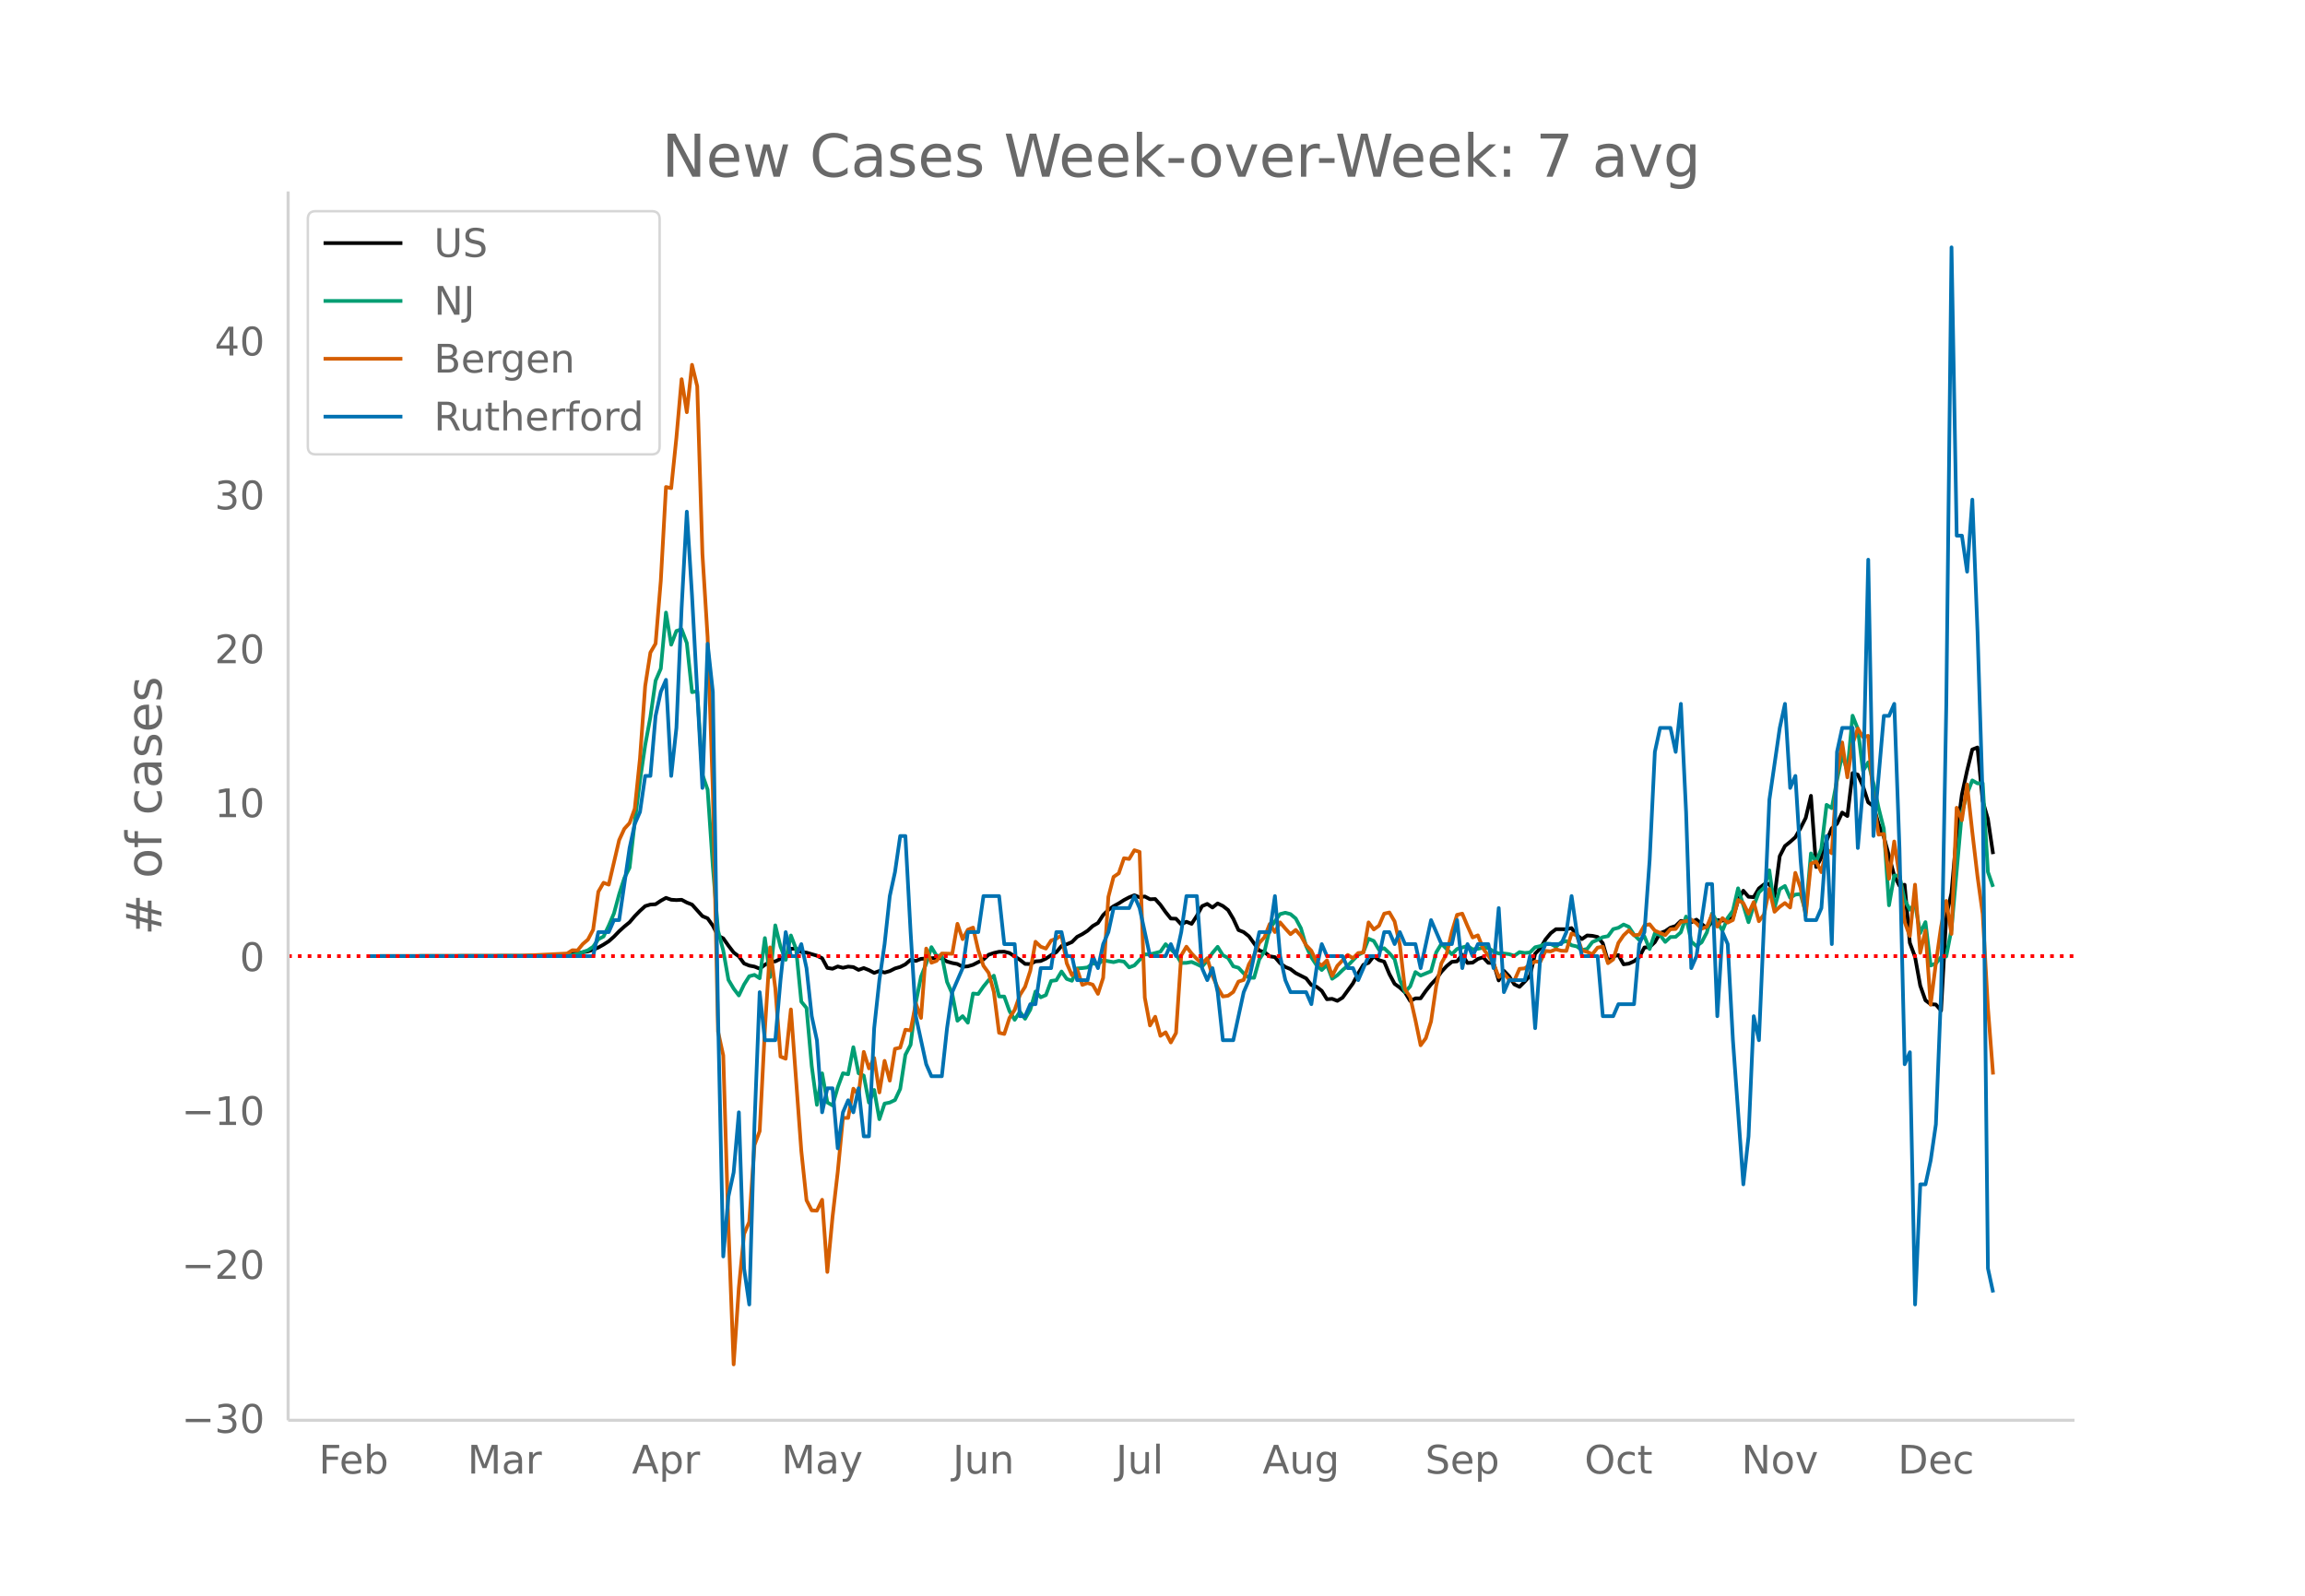 <svg height="864" viewBox="0 0 936 648" width="1248" xmlns="http://www.w3.org/2000/svg" xmlns:xlink="http://www.w3.org/1999/xlink"><defs><style>*{stroke-linecap:butt;stroke-linejoin:round}</style></defs><g id="figure_1"><path d="M0 648h936V0H0z" fill="#fff" id="patch_1"/><g id="axes_1"><path d="M117 576.72h725.4V77.76H117z" fill="none" id="patch_2"/><path clip-path="url(#pa0f45e7255)" d="M149.973 388.249l63.409-.1 12.682-.307 6.34-.534 2.114-.234 4.227-.746 2.114-.68 2.114-.888 2.113-1.195 2.114-1.349 2.114-1.88 2.113-2.182 2.114-1.92 2.114-1.73 2.113-2.488 2.114-2.155 2.113-1.915 2.114-.642 2.114-.12 2.113-1.416 2.114-1.17 2.114.75 2.113.143 2.114-.124 2.114 1.118 2.113.835 4.227 4.7 2.114.888 2.114 2.975 2.113 4.102 2.114 1.04 2.114 2.988 2.113 2.758 2.114 1.595 2.114 2.873 2.113.86 2.114.405 2.113.84 2.114-1.56 2.114-1.294 2.113-.092 4.228-2.096 2.113-3.02 2.114-.137 2.114 1.42 2.113.265 4.227 1.246 2.114 1.024 2.114 3.929 2.113.352 2.114-.929 2.114.55 2.113-.497 2.114.203 2.114 1.134 2.113-.751 2.114.852 2.113 1.117 2.114-.791 2.114.661 2.113-.606 2.114-1.063 2.114-.615 2.113-1.064 2.114-1.836 2.114.47 2.113-.857 6.341-.382 2.114.151 2.113 1.322 2.114.606 2.114.402 2.113 1.119 2.114-.18 2.114-.624 4.227-2.168 2.113-1.926 2.114-.706 2.114-.491 2.113-.017 2.114.53 4.227 2.74 2.114 1.681 2.114.047 2.113-1.078 2.114-.15 2.113-.97 2.114-1.385 2.114-1.24 2.113-2.48 2.114-.71 2.114-.906 2.113-2.13 2.114-1.094 2.114-1.36 2.113-1.932 2.114-1.224 2.113-3.244 2.114-2.06 2.114-1.512 2.113-1.151 2.114-1.352 2.114-1.106 2.113-.851 2.114.846 2.114-.336 2.113 1.119 2.114-.087 2.113 2.353 2.114 2.956 2.114 2.62 2.113.07 2.114 2.28 2.114-1.042 2.113.837 2.114-3.257 2.114-3.913 2.113-.924 2.114 1.461 2.113-1.643 2.114 1.018 2.114 1.655 2.113 3.553 2.114 4.564 2.114.853 2.113 1.664 4.228 5.842 2.113.583 2.114 1.723 2.113.342 2.114 2.452 2.114 1.537 2.113.87 2.114 1.621 4.227 2.144 2.114 2.711 2.114.688 2.113 1.652 2.114 3.423 2.113-.172 2.114.825 2.114-1.306 4.227-5.793 2.114-4.055 2.113-3.488 2.114-.803 2.114-2.69 2.113 1.574 2.114.657 2.113 5.046 2.114 3.929 2.114 1.555 2.113 1.946 2.114 3.487 2.114-1.065 2.113-.024 2.114-3.002 2.114-2.654 2.113-2.2 2.114-2.945 2.113-2.266 2.114-1.746 2.114-.197 2.113-2.648 2.114 3.306 2.114-.14 2.113-1.486 2.114-.692 2.114 2.265 2.113.041 2.114 7.105 2.113-3.908 2.114 2.182 2.114 3.324 2.113.995 2.114-2.11 2.114-2.33 2.113-9.003 2.114-2.171 2.114-3.62 2.113-2.555 2.114-1.61 4.227.021 2.114-.468 2.113 2.837 2.114 1.614 2.114-1.46 2.113.146 2.114.466 2.114 2.54 2.113 7.356 2.114-1.963 2.113-.6 2.114 3.773 2.114-.28 2.113-.958 2.114-1.678 2.114-3.935 2.113-.14 2.114-1.999 2.114-3.664 2.113-.805 2.114-1.438 2.113-.679 2.114-2.053 2.114.162 2.113.387 2.114-1.071 4.227 3.49 2.114-2.604 2.114-.722 2.113.247 2.114-.392 2.113-.708 2.114-7.082 2.114-3.973 2.113 2.458 2.114.17 2.114-3.556 2.113-1.66 2.114-.23 2.114 5.079 2.113-16.277 2.114-4.117 2.113-1.697 2.114-1.89 2.114-3.7 2.113-4.165 2.114-8.953 2.114 28.918 2.113-3.766 2.114-6.895 2.114-5.056 2.113-1.847 2.114-4.553 2.113 1.414 2.114-17.46 2.114.646 2.113 4.702 2.114 6.55 2.114 1.53 2.113 7.24 2.114 5.16 4.227 15.759 2.114 4.179 2.113-.41 2.114 23.595 2.114 5.69 2.113 11.693 2.114 5.95 2.114 1.574 2.113.139 2.114 2.46 2.114-38.4 2.113-9.33 2.114-23.783 2.113-16.142 2.114-9.729 2.114-8.628 2.113-.834 2.114 21.704 2.114 7.317 2.113 14.283h0" fill="none" stroke="#000" stroke-linecap="round" stroke-width="1.5" id="line2d_1"/><path clip-path="url(#pa0f45e7255)" d="M149.973 388.249l71.863-.11 6.341-.172 2.114-.2 2.114.06 2.113-.443 4.227-1.518 2.114-1.427 2.114-3.056 2.113-1.086 2.114-4.423 2.114-4.955 2.113-7.79 2.114-6.605 2.114-4.182 2.113-18.597 2.114-16.817 2.113-14.324 2.114-11.42 2.114-14.777 2.113-4.895 2.114-22.768 2.114 13.047 2.113-5.579 2.114-.683 2.114 5.589 2.113 19.954 2.114-.372 2.113 33.876 2.114 6.091 2.114 31.162 2.113 26.096 2.114 8.052 2.114 11.922 2.113 3.538 2.114 2.785 2.114-4.443 2.113-3.348 2.114-.563 2.113 1.368 2.114-16.305 2.114 15.812 2.113-20.98 2.114 8.646 2.114 5.348 2.113-9.892 2.114 5.509 2.114 21.371 2.113 2.553 2.114 23.543 2.113 15.812 2.114-12.807 2.114 11.802 2.113 1.226 2.114-7.338 2.114-5.72 2.113.412 2.114-10.987 2.114 10.555 2.113.965 2.114 10.977 2.113-5.157 2.114 11.882 2.114-6.343 2.113-.422 2.114-1.015 2.114-4.514 2.113-13.852 2.114-4.061 2.114-17.109 2.113-10.545 2.114-5.327 2.113-6.675 2.114 3.538 2.114-.07 2.113 10.645 2.114 4.805 2.114 10.967 2.113-1.86 2.114 2.654 2.114-11.841 2.113.18 2.114-3.035 2.113-2.583 2.114-1.82 2.114 8.434 2.113.05 2.114 5.89 2.114 3.55 2.113-3.268 2.114 2.845 2.114-3.7 2.113-7.368 2.114 2.363 2.113-.915 2.114-5.74 2.114-.291 2.113-3.539 2.114 3.016 2.114.744 2.113-5.016 2.114-.13 2.114-.272 2.113-1.629 2.114.282 2.113-1.548 4.228.764 2.113-.543 2.114.311 2.114 2.353 2.113-.805 4.228-4.483 2.113.01 4.227-1.106 2.114-3.035 4.227 4.09 2.114 3.53 2.114-.041 2.113-.382 2.114.905 2.114 1.045 2.113-2.553 2.114-3.036 2.113-2.503 2.114 3.418 2.114 1.086 2.113 3.417 2.114.593 2.114 2.272 2.113 1.77 2.114.03 2.114-7.5 2.113-3.196 2.114-9.107 2.113-3.147 2.114-2.915 2.114-.563 2.113.573 2.114 1.77 2.114 3.96 2.113 7.238 2.114 4.563 2.114 3.187 2.113 1.97 2.114-2.09 2.113 5.649 2.114-1.438 2.114-2.08 2.113-1.8 4.228-4.373 2.113-1.126 2.114-5.428 2.114.895 2.113 3.558 2.114-.603 2.113 2.02 2.114 2.413 2.114 8.424 2.113 4.926 2.114-2.322 2.114-5.79 2.113 1.417 4.228-1.75 2.113-7.67 2.114-3.497 4.227 4.252 2.114-2.121 4.227-1.217 2.114 1.368 2.113-.232 2.114-.462 2.114.13 2.113 1.418 2.114.814 2.113.02 2.114.252 2.114.663 2.113-1.488 2.114.342 2.114-.19 2.113-2.132 2.114-.472 2.114-.996 2.113.121 2.114 1.126 2.113-1.709 2.114-.563 2.114 1.699 2.113.452 2.114 1.508 2.114-.482 2.113-2.785 2.114-.895 2.114-1.095 2.113-.402 2.114-2.855 2.113-.553 2.114-1.317 2.114.925 2.113 3.186 2.114 2.162 2.114-1.438 2.113 5.107 2.114-6.373 2.114.673 2.113 2.815 2.114-1.98 2.113-.06 2.114-1.87 2.114-6.374 2.113 10.163 2.114 1.81 2.114-1.538 2.113-4.011 2.114-7.69 4.227 7.006 2.114-5.207 2.113-2.915 2.114-9.097 4.227 13.761 2.114-6.624 2.114-5.469 2.113-1.98 2.114-6.996 2.114 15.29 2.113-7.64 2.114-1.287 2.113 4.805 2.114-1.307 2.114-.241 2.113 7.499 2.114-23.975 2.114 3.458 2.113-5.408 2.114-17.773 2.114 1.337 2.113-11.228 2.114-10.565 2.113 6.916 2.114-22.668 2.114 5.318 2.113 17.089 2.114-3.468 2.114 8.423 2.113 10.123 2.114 8.394 2.114 31.111 2.113-12.072h2.114l2.113 9.84 2.114 4.022 2.114-2.413 2.113 11.892 2.114-4.433 2.114 17.622 2.113-.825 2.114-2.563 2.114-.291 2.113-11.048 4.227-47.336 2.114-7.68 2.114-5.418 2.113 1.196 2.114-.07 2.114 35.997 2.113 6.092h0" fill="none" stroke="#009e73" stroke-linecap="round" stroke-width="1.5" id="line2d_2"/><path clip-path="url(#pa0f45e7255)" d="M149.973 388.249l61.295-.096 19.023-.958 2.114-1.34 2.113.095 2.114-2.586 2.113-1.82 2.114-4.022 2.114-15.42 2.113-3.64 2.114.766 4.227-18.102 2.114-4.597 2.114-2.299 2.113-5.842 2.114-20.4 2.113-29.405 2.114-13.6 2.114-3.64 2.113-25.476 2.114-38.12 2.114.479 2.113-20.497 2.114-23.752 2.114 13.408 2.113-19.25 2.114 8.715 2.113 68.098 2.114 33.905 2.114 62.256 2.113 97.789 2.114 9.673 2.114 69.822 2.113 55.647 2.114-31.128 2.114-21.837 2.113-4.885 2.114-31.223 2.113-5.651 2.114-41.28 2.114-33.33 2.113 16.569 2.114 27.775 2.114.862 2.113-20.017 4.228 57.466 2.113 20.018 2.114 4.118 2.113.096 2.114-4.406 2.114 29.308 2.113-22.316 2.114-18.294 2.114-21.933h2.113l2.114-11.876 2.114 2.49 2.113-17.431 2.114 6.704 2.113-4.214 2.114 13.983 2.114-12.834 2.113 8.045 2.114-12.93 2.114-.478 2.113-7.28 2.114.288 2.114-11.015 2.113 5.939 2.114-28.16 2.113 5.748 2.114-.767 2.114-2.969 4.227.096 2.114-12.164 2.113 6.226 2.114-3.831 2.114-.862 2.113 9.194 2.114 6.322 2.113 2.873 2.114 7.758 2.114 16.57 2.113.478 2.114-6.512 2.114-3.257 2.113-6.034 2.114-3.352 2.114-6.513 2.113-11.78 2.114 2.01 2.113.767 2.114-3.257 2.114-.766 2.113-1.34 2.114 11.301 2.114 4.885 2.113-2.395 2.114 6.322 2.114-.767 2.113.67 2.114 3.736 2.113-6.513 2.114-32.851 2.114-8.141 2.113-1.437 2.114-6.13 2.114.287 2.113-3.543 2.114.67 2.114 59.19 2.113 11.302 2.114-3.543 2.113 7.758 2.114-1.437 2.114 4.118 2.113-3.83 2.114-31.512 2.114-3.543 2.113 2.777 2.114 2.203 2.114 1.82 2.113-2.107 2.114 7.087 2.113 4.79 2.114 3.639 2.114-.288 2.113-1.532 2.114-4.214 2.114-.67 2.113-6.322 2.114-3.64 2.114-5.076 2.113-2.298 2.114-5.364 2.113 3.256 2.114-3.926 2.114 2.49 2.113 2.298 2.114-1.723 2.114 2.394 2.113 3.831 2.114 2.203 2.114 4.501 2.113 1.533 2.114-2.107 2.113 6.321 2.114-4.118 4.227-4.406 2.114 1.34 2.114-2.106 2.113-.192 2.114-12.26 2.114 2.874 2.113-1.532 2.114-4.885 2.113-.479 2.114 3.64 2.114 9.386 2.113 18.197 2.114 3.161 2.114 9.29 2.113 10.249 2.114-2.874 2.114-6.8 2.113-14.462 2.114-9.195 2.113-3.831 2.114-8.812 2.114-6.991 2.113-.48 2.114 4.981 2.114 4.693 2.113-.862 2.114 5.268 4.227 6.034 2.114 5.651 2.113-1.532 2.114 2.49 2.114.479 2.113-4.79 2.114-.19 2.114-1.533 2.113-1.245 2.114.095 2.114-4.405 2.113.191 2.114-.862 2.113.575 2.114.096 2.114-7.088 2.113.766 2.114 6.13 2.114.575 2.113.958 2.114-2.682 2.114-.383 2.113 6.704 2.114-1.532 2.113-6.705 2.114-3.065 2.114-2.01 2.113 2.01 2.114-.287 2.114-3.735 2.113-.48 2.114 2.587 4.227 1.82 2.114-2.395 2.113-.096 2.114-2.873 2.114-.287 2.113-.67 2.114 1.532 2.114 2.203 2.113-.862 2.114-4.885 2.114 4.885 2.113-3.448 2.114 1.82 2.113-1.054 2.114-8.141 2.114 1.245 2.113 4.31 2.114-4.693 2.114 7.758 2.113-2.778 2.114-10.344 2.114 9.29 2.113-2.01 2.114-1.533 2.113 1.82 2.114-14.08 2.114 6.034 2.113 11.206 2.114-20.975 2.114-.862 2.113 4.31 2.114-9.386 2.114 1.724 2.113-32.086 2.114-12.93 2.113 14.175 2.114-13.6 2.114-6.226 2.113 3.448 2.114-.479 2.114 25.765 2.113 14.366 2.114-.287 2.114 18.198 2.113-15.133 2.114 13.888 2.113 18.772 2.114 5.747 2.114-20.88 2.113 27.68 2.114-9.003 2.114 30.074 2.113-16.761 2.114-14.846 2.114-10.535 2.113 13.409 2.114-51.241 2.113 5.076 2.114-14.558 2.114 19.251 2.113 18.006 2.114 15.325 2.114 37.928 2.113 27.296h0" fill="none" stroke="#d55e00" stroke-linecap="round" stroke-width="1.5" id="line2d_3"/><path clip-path="url(#pa0f45e7255)" d="M149.973 388.249h90.886l2.114-9.756h4.227l2.114-4.879h2.113l4.228-29.268 2.113-9.756 2.114-4.879 2.113-14.634h2.114l2.114-24.39 2.113-9.757 2.114-4.878 2.114 39.025 2.113-19.512 2.114-48.782 2.114-39.024 2.113 34.146 4.227 78.05 2.114-58.537 2.114 19.512 2.113 131.71 2.114 97.562 2.114-24.39 2.113-9.757 2.114-24.39 2.114 63.415 2.113 14.634 2.114-73.172 2.113-53.659 2.114 19.513h4.227l2.114-24.39 2.114-19.513 2.113 9.756h2.114l2.114-4.878 2.113 9.756 2.114 19.512 2.113 9.757 2.114 29.268 2.114-9.756h2.113l2.114 24.39 2.114-14.634 2.113-4.878 2.114 4.878 2.114-9.756 2.113 19.513h2.114l2.113-43.903 2.114-19.513 2.114-14.634 2.113-19.513 2.114-9.756 2.114-14.634h2.113l2.114 39.025 2.114 34.146 4.227 19.513 2.113 4.878h4.228l2.113-19.512 2.114-14.635 4.227-9.756 2.114-14.634h4.227l2.114-14.635h6.34l2.114 19.513h4.228l2.113 29.268h2.114l2.114-4.878h2.113l2.114-14.634h4.227l2.114-14.634h2.113l2.114 9.756h2.114l2.113 9.756h4.228l2.113-9.756 2.114 4.878 2.113-9.756 2.114-4.878 2.114-9.757h6.34l2.114-4.878 2.114 4.878 4.227 19.513h6.341l2.114-4.878 2.113 4.878 2.114-9.756 2.114-14.635h4.227l2.114 29.269 2.113 4.878 2.114-4.878 2.113 9.756 2.114 19.513h4.227l4.228-19.513 2.113-4.878 4.228-19.512h4.227l2.113-14.635 2.114 24.39 2.114 9.757 2.113 4.878h6.341l2.114 4.878 2.114-14.634 2.113-9.756 2.114 4.878h6.34l2.114 4.878h2.114l2.114 4.878 4.227-9.756h4.227l2.114-9.756h2.113l2.114 4.878 2.114-4.878 2.113 4.878h4.228l2.113 9.756 4.228-19.513 4.227 9.757h4.227l2.114-9.757 2.113 19.513 2.114-9.756 2.114 4.878 2.113-4.878h4.228l2.113 9.756 2.114-24.39 2.113 34.146 2.114-4.878h6.341l2.114-9.756 2.113 29.269 2.114-29.27 2.114-4.877h6.34l2.114-4.878 2.114-14.635 2.113 14.635 2.114 9.756h6.34l2.115 24.39h4.227l2.113-4.878h6.341l2.114-24.39 2.114-4.878 2.113-29.27 2.114-43.902 2.114-9.756h4.227l2.113 9.756 2.114-19.513 2.114 43.903 2.113 63.416 2.114-4.878 4.227-29.269h2.114l2.114 53.66 2.113-34.147 2.114 4.878 2.113 39.025 4.228 58.537 2.113-19.512 2.114-48.782 2.114 9.757 4.227-97.563 4.227-29.268 2.114-9.757 2.113 34.147 2.114-4.878 2.114 34.147 2.113 24.39h4.228l2.113-4.878 2.114-29.268 2.114 43.903 2.113-78.05 2.114-9.756h4.227l2.114 48.78 2.113-24.39 2.114-92.684 2.114 112.197 4.227-48.781h2.114l2.113-4.879 2.114 58.538 2.113 87.806 2.114-4.878 2.114 102.44 2.113-48.781h2.114l2.114-9.756 2.113-14.635 2.114-53.659 2.114-117.075 2.113-185.368 2.114 117.075h2.113l2.114 14.634 2.114-29.269 2.113 53.66 2.114 68.293 2.114 190.247 2.113 9.756h0" fill="none" stroke="#0072b2" stroke-linecap="round" stroke-width="1.5" id="line2d_4"/><path clip-path="url(#pa0f45e7255)" d="M117 388.249h725.4" fill="none" stroke="red" stroke-dasharray="1.5,2.475" stroke-width="1.5" id="line2d_5"/><path d="M117 576.72V77.76" fill="none" stroke="#d3d3d3" stroke-linecap="square" stroke-width="1.25" id="patch_3"/><path d="M117 576.72h725.4" fill="none" stroke="#d3d3d3" stroke-linecap="square" stroke-width="1.25" id="patch_4"/><g id="matplotlib.axis_1"><g id="xtick_1"><g transform="matrix(.16 0 0 -.16 129.47 598.378)" fill="#696969" id="text_1"><defs><path d="M9.813 72.906h41.89v-8.312H19.672V43.109h28.906v-8.297H19.672V0h-9.86z" id="DejaVuSans-70"/><path d="M56.203 29.594v-4.39H14.891q.593-9.282 5.593-14.142 5-4.859 13.938-4.859 5.172 0 10.031 1.266 4.86 1.265 9.656 3.812v-8.5Q49.266.734 44.187-.344 39.11-1.422 33.892-1.422q-13.094 0-20.735 7.61-7.64 7.625-7.64 20.625 0 13.421 7.25 21.296Q20.016 56 32.328 56q11.031 0 17.453-7.11 6.422-7.093 6.422-19.296zm-8.984 2.64q-.094 7.36-4.125 11.75-4.032 4.407-10.672 4.407-7.516 0-12.031-4.25-4.516-4.25-5.203-11.97z" id="DejaVuSans-101"/><path d="M48.688 27.297q0 9.906-4.079 15.547-4.078 5.64-11.203 5.64-7.14 0-11.218-5.64-4.079-5.64-4.079-15.547 0-9.906 4.078-15.547 4.079-5.64 11.22-5.64 7.124 0 11.202 5.64t4.078 15.547zM18.108 46.39q2.844 4.875 7.157 7.234Q29.594 56 35.594 56q9.968 0 16.187-7.906 6.235-7.907 6.235-20.797T51.78 6.484q-6.218-7.906-16.187-7.906-6 0-10.328 2.375-4.313 2.375-7.157 7.25V0H9.08v75.984h9.03z" id="DejaVuSans-98"/></defs><use xlink:href="#DejaVuSans-70"/><use x="52.02" xlink:href="#DejaVuSans-101"/><use x="113.543" xlink:href="#DejaVuSans-98"/></g></g><g id="xtick_2"><g transform="matrix(.16 0 0 -.16 189.834 598.378)" fill="#696969" id="text_2"><defs><path d="M9.813 72.906h14.703l18.593-49.61 18.703 49.61h14.704V0H66.89v64.016l-18.797-50h-9.907l-18.796 50V0H9.813z" id="DejaVuSans-77"/><path d="M34.281 27.484q-10.89 0-15.093-2.484-4.204-2.484-4.204-8.5 0-4.781 3.157-7.594 3.156-2.797 8.562-2.797 7.485 0 12 5.297 4.516 5.297 4.516 14.078v2zm17.922 3.72V0H43.22v8.297Q40.14 3.328 35.547.953q-4.594-2.375-11.234-2.375-8.391 0-13.36 4.719Q6 8.016 6 15.922q0 9.219 6.172 13.906 6.187 4.688 18.437 4.688h12.61v.89q0 6.203-4.078 9.594-4.078 3.39-11.453 3.39-4.688 0-9.141-1.124-4.438-1.125-8.531-3.375v8.312q4.921 1.906 9.562 2.844 4.64.953 9.031.953 11.875 0 17.735-6.156 5.86-6.14 5.86-18.64z" id="DejaVuSans-97"/><path d="M41.11 46.297q-1.516.875-3.297 1.281Q36.03 48 33.89 48q-7.625 0-11.703-4.953-4.079-4.953-4.079-14.234V0H9.08v54.688h9.03v-8.5q2.844 4.984 7.375 7.39Q30.031 56 36.531 56q.922 0 2.047-.125 1.125-.11 2.484-.36z" id="DejaVuSans-114"/></defs><use xlink:href="#DejaVuSans-77"/><use x="86.279" xlink:href="#DejaVuSans-97"/><use x="147.559" xlink:href="#DejaVuSans-114"/></g></g><g id="xtick_3"><g transform="matrix(.16 0 0 -.16 256.61 598.378)" fill="#696969" id="text_3"><defs><path d="M34.188 63.188L20.797 26.906h26.812zm-5.579 9.718h11.188L67.578 0h-10.25l-6.64 18.703h-32.86L11.188 0H.78z" id="DejaVuSans-65"/><path d="M18.11 8.203v-29H9.077v75.484h9.031v-8.296q2.844 4.875 7.157 7.234Q29.594 56 35.594 56q9.968 0 16.187-7.906 6.235-7.907 6.235-20.797T51.78 6.484q-6.218-7.906-16.187-7.906-6 0-10.328 2.375-4.313 2.375-7.157 7.25zm30.578 19.094q0 9.906-4.079 15.547-4.078 5.64-11.203 5.64-7.14 0-11.218-5.64-4.079-5.64-4.079-15.547 0-9.906 4.078-15.547 4.079-5.64 11.22-5.64 7.124 0 11.202 5.64t4.078 15.547z" id="DejaVuSans-112"/></defs><use xlink:href="#DejaVuSans-65"/><use x="68.408" xlink:href="#DejaVuSans-112"/><use x="131.885" xlink:href="#DejaVuSans-114"/></g></g><g id="xtick_4"><g transform="matrix(.16 0 0 -.16 317.32 598.378)" fill="#696969" id="text_4"><defs><path d="M32.172-5.078q-3.797-9.766-7.422-12.735-3.61-2.984-9.656-2.984H7.906v7.516h5.282q3.703 0 5.75 1.765Q21-9.766 23.483-3.219l1.61 4.094-22.11 53.813H12.5l17.094-42.766 17.093 42.766h9.516z" id="DejaVuSans-121"/></defs><use xlink:href="#DejaVuSans-77"/><use x="86.279" xlink:href="#DejaVuSans-97"/><use x="147.559" xlink:href="#DejaVuSans-121"/></g></g><g id="xtick_5"><g transform="matrix(.16 0 0 -.16 386.882 598.378)" fill="#696969" id="text_5"><defs><path d="M9.813 72.906h9.859V5.078q0-13.187-5-19.14-5-5.954-16.094-5.954h-3.75v8.297h3.078q6.531 0 9.219 3.672Q9.813-4.39 9.813 5.078z" id="DejaVuSans-74"/><path d="M8.5 21.578v33.11h8.984V21.922q0-7.766 3.016-11.656 3.031-3.875 9.094-3.875 7.265 0 11.484 4.64 4.234 4.64 4.234 12.656v31h8.985V0h-8.984v8.406Q42.047 3.422 37.718 1q-4.313-2.422-10.032-2.422-9.421 0-14.312 5.86Q8.5 10.296 8.5 21.578zM31.11 56z" id="DejaVuSans-117"/><path d="M54.89 33.016V0h-8.984v32.719q0 7.765-3.031 11.61-3.031 3.858-9.078 3.858-7.281 0-11.484-4.64-4.204-4.625-4.204-12.64V0H9.08v54.688h9.03v-8.5q3.235 4.937 7.594 7.374Q30.078 56 35.797 56q9.422 0 14.25-5.828 4.844-5.828 4.844-17.156z" id="DejaVuSans-110"/></defs><use xlink:href="#DejaVuSans-74"/><use x="29.492" xlink:href="#DejaVuSans-117"/><use x="92.871" xlink:href="#DejaVuSans-110"/></g></g><g id="xtick_6"><g transform="matrix(.16 0 0 -.16 453.138 598.378)" fill="#696969" id="text_6"><defs><path d="M9.422 75.984h8.984V0H9.422z" id="DejaVuSans-108"/></defs><use xlink:href="#DejaVuSans-74"/><use x="29.492" xlink:href="#DejaVuSans-117"/><use x="92.871" xlink:href="#DejaVuSans-108"/></g></g><g id="xtick_7"><g transform="matrix(.16 0 0 -.16 512.692 598.378)" fill="#696969" id="text_7"><defs><path d="M45.406 27.984q0 9.766-4.031 15.125-4.016 5.375-11.297 5.375-7.219 0-11.25-5.375-4.031-5.359-4.031-15.125 0-9.718 4.031-15.093t11.25-5.375q7.281 0 11.297 5.375 4.031 5.375 4.031 15.093zm8.985-21.203q0-13.953-6.203-20.765Q42-20.797 29.203-20.797q-4.734 0-8.937.703-4.203.703-8.157 2.172v8.735q3.954-2.141 7.813-3.157 3.86-1.031 7.86-1.031 8.843 0 13.234 4.61 4.39 4.609 4.39 13.937v4.453q-2.781-4.844-7.125-7.234Q33.938 0 27.875 0 17.828 0 11.672 7.656q-6.156 7.672-6.156 20.328 0 12.688 6.156 20.344Q17.828 56 27.875 56q6.063 0 10.406-2.39 4.344-2.391 7.125-7.22v8.297h8.985z" id="DejaVuSans-103"/></defs><use xlink:href="#DejaVuSans-65"/><use x="68.408" xlink:href="#DejaVuSans-117"/><use x="131.787" xlink:href="#DejaVuSans-103"/></g></g><g id="xtick_8"><g transform="matrix(.16 0 0 -.16 578.756 598.378)" fill="#696969" id="text_8"><defs><path d="M53.516 70.516V60.89q-5.61 2.687-10.594 4-4.984 1.328-9.625 1.328-8.047 0-12.422-3.125t-4.375-8.89q0-4.845 2.906-7.313 2.907-2.453 11.016-3.97l5.953-1.218q11.031-2.11 16.281-7.406 5.25-5.297 5.25-14.172 0-10.61-7.11-16.078-7.093-5.469-20.812-5.469-5.172 0-11.015 1.172Q13.14.922 6.89 3.219v10.156q6-3.36 11.765-5.078 5.766-1.703 11.328-1.703 8.438 0 13.032 3.312 4.593 3.328 4.593 9.485 0 5.359-3.297 8.39-3.296 3.032-10.812 4.547L27.484 33.5q-11.03 2.188-15.968 6.875-4.922 4.688-4.922 13.047 0 9.672 6.812 15.234 6.813 5.563 18.766 5.563 5.14 0 10.453-.938 5.328-.922 10.89-2.765z" id="DejaVuSans-83"/></defs><use xlink:href="#DejaVuSans-83"/><use x="63.477" xlink:href="#DejaVuSans-101"/><use x="125" xlink:href="#DejaVuSans-112"/></g></g><g id="xtick_9"><g transform="matrix(.16 0 0 -.16 643.413 598.378)" fill="#696969" id="text_9"><defs><path d="M39.406 66.219q-10.75 0-17.078-8.016-6.312-8-6.312-21.828 0-13.766 6.312-21.781 6.328-8 17.078-8 10.735 0 17.016 8 6.281 8.015 6.281 21.781 0 13.828-6.281 21.828-6.281 8.016-17.016 8.016zm0 8q15.328 0 24.5-10.281 9.188-10.282 9.188-27.563 0-17.234-9.188-27.516-9.172-10.28-24.5-10.28-15.375 0-24.593 10.25-9.204 10.265-9.204 27.546t9.204 27.563q9.218 10.28 24.593 10.28z" id="DejaVuSans-79"/><path d="M48.781 52.594v-8.407q-3.812 2.11-7.64 3.157-3.828 1.047-7.735 1.047-8.75 0-13.593-5.547-4.829-5.532-4.829-15.547 0-10.016 4.829-15.563 4.843-5.53 13.593-5.53 3.907 0 7.735 1.046 3.828 1.047 7.64 3.156V2.094Q45.016.344 40.984-.531q-4.015-.89-8.562-.89-12.36 0-19.64 7.765-7.266 7.765-7.266 20.953 0 13.375 7.343 21.031Q20.22 56 33.016 56q4.14 0 8.093-.86 3.953-.843 7.672-2.546z" id="DejaVuSans-99"/><path d="M18.313 70.219V54.688h18.5v-6.985h-18.5V18.016q0-6.688 1.828-8.594 1.828-1.906 7.453-1.906h9.218V0h-9.218q-10.407 0-14.36 3.875-3.953 3.89-3.953 14.14v29.688H2.687v6.984h6.594V70.22z" id="DejaVuSans-116"/></defs><use xlink:href="#DejaVuSans-79"/><use x="78.711" xlink:href="#DejaVuSans-99"/><use x="133.691" xlink:href="#DejaVuSans-116"/></g></g><g id="xtick_10"><g transform="matrix(.16 0 0 -.16 707.153 598.378)" fill="#696969" id="text_10"><defs><path d="M9.813 72.906h13.28l32.329-60.984v60.984h9.562V0h-13.28L19.39 60.984V0H9.813z" id="DejaVuSans-78"/><path d="M30.61 48.39q-7.22 0-11.422-5.64-4.204-5.64-4.204-15.453 0-9.813 4.172-15.453 4.188-5.64 11.453-5.64 7.188 0 11.375 5.655 4.203 5.672 4.203 15.438 0 9.719-4.203 15.406-4.187 5.688-11.375 5.688zm0 7.61q11.718 0 18.406-7.625 6.703-7.61 6.703-21.078 0-13.422-6.703-21.078-6.688-7.64-18.407-7.64-11.765 0-18.437 7.64-6.656 7.656-6.656 21.078 0 13.469 6.656 21.078Q18.844 56 30.609 56z" id="DejaVuSans-111"/><path d="M2.984 54.688H12.5L29.594 8.797l17.093 45.89h9.516L35.687 0H23.485z" id="DejaVuSans-118"/></defs><use xlink:href="#DejaVuSans-78"/><use x="74.805" xlink:href="#DejaVuSans-111"/><use x="135.986" xlink:href="#DejaVuSans-118"/></g></g><g id="xtick_11"><g transform="matrix(.16 0 0 -.16 770.696 598.378)" fill="#696969" id="text_11"><defs><path d="M19.672 64.797V8.109h11.922q15.093 0 22.093 6.829 7 6.843 7 21.593 0 14.64-7 21.453-7 6.813-22.093 6.813zm-9.86 8.11h20.266q21.188 0 31.094-8.813 9.922-8.813 9.922-27.563 0-18.86-9.969-27.703Q51.172 0 30.078 0H9.813z" id="DejaVuSans-68"/></defs><use xlink:href="#DejaVuSans-68"/><use x="77.002" xlink:href="#DejaVuSans-101"/><use x="138.525" xlink:href="#DejaVuSans-99"/></g></g></g><g id="matplotlib.axis_2"><g id="ytick_1"><g transform="matrix(.16 0 0 -.16 73.733 581.824)" fill="#696969" id="text_12"><defs><path d="M10.594 35.5h62.593v-8.297H10.594z" id="DejaVuSans-8722"/><path d="M40.578 39.313Q47.656 37.797 51.625 33q3.984-4.781 3.984-11.813 0-10.78-7.422-16.703-7.421-5.906-21.093-5.906-4.578 0-9.438.906-4.86.907-10.031 2.72v9.515q4.094-2.39 8.969-3.61 4.89-1.218 10.218-1.218 9.266 0 14.125 3.656 4.86 3.656 4.86 10.64 0 6.454-4.516 10.079-4.515 3.64-12.562 3.64h-8.5v8.11h8.89q7.266 0 11.125 2.906 3.86 2.906 3.86 8.375 0 5.61-3.985 8.61-3.968 3.015-11.39 3.015-4.063 0-8.703-.89-4.641-.876-10.203-2.72v8.782q5.624 1.562 10.53 2.344 4.907.78 9.25.78 11.235 0 17.766-5.109 6.547-5.093 6.547-13.78 0-6.063-3.468-10.235-3.47-4.172-9.86-5.782z" id="DejaVuSans-51"/><path d="M31.781 66.406q-7.61 0-11.453-7.5Q16.5 51.422 16.5 36.375q0-14.984 3.828-22.484 3.844-7.5 11.453-7.5 7.672 0 11.5 7.5 3.844 7.5 3.844 22.484 0 15.047-3.844 22.531-3.828 7.5-11.5 7.5zm0 7.813q12.266 0 18.735-9.703 6.468-9.688 6.468-28.141 0-18.406-6.468-28.11-6.47-9.687-18.735-9.687-12.25 0-18.718 9.688-6.47 9.703-6.47 28.109 0 18.453 6.47 28.14Q19.53 74.22 31.78 74.22z" id="DejaVuSans-48"/></defs><use xlink:href="#DejaVuSans-8722"/><use x="83.789" xlink:href="#DejaVuSans-51"/><use x="147.412" xlink:href="#DejaVuSans-48"/></g></g><g id="ytick_2"><g transform="matrix(.16 0 0 -.16 73.733 519.325)" fill="#696969" id="text_13"><defs><path d="M19.188 8.297h34.421V0H7.33v8.297q5.609 5.812 15.296 15.594 9.703 9.797 12.188 12.64 4.734 5.313 6.609 9 1.89 3.688 1.89 7.25 0 5.813-4.078 9.469-4.078 3.672-10.625 3.672-4.64 0-9.797-1.61-5.14-1.609-11-4.89v9.969Q13.767 71.78 18.938 73q5.188 1.219 9.485 1.219 11.328 0 18.062-5.672 6.735-5.656 6.735-15.125 0-4.5-1.688-8.531-1.672-4.016-6.125-9.485-1.218-1.422-7.765-8.187-6.532-6.766-18.453-18.922z" id="DejaVuSans-50"/></defs><use xlink:href="#DejaVuSans-8722"/><use x="83.789" xlink:href="#DejaVuSans-50"/><use x="147.412" xlink:href="#DejaVuSans-48"/></g></g><g id="ytick_3"><g transform="matrix(.16 0 0 -.16 73.733 456.826)" fill="#696969" id="text_14"><defs><path d="M12.406 8.297h16.11v55.625l-17.532-3.516v8.985l17.438 3.515h9.86V8.296H54.39V0H12.406z" id="DejaVuSans-49"/></defs><use xlink:href="#DejaVuSans-8722"/><use x="83.789" xlink:href="#DejaVuSans-49"/><use x="147.412" xlink:href="#DejaVuSans-48"/></g></g><g id="ytick_4"><use xlink:href="#DejaVuSans-48" transform="matrix(.16 0 0 -.16 97.32 394.328)" fill="#696969" id="text_15"/></g><g id="ytick_5"><g transform="matrix(.16 0 0 -.16 87.14 331.829)" fill="#696969" id="text_16"><use xlink:href="#DejaVuSans-49"/><use x="63.623" xlink:href="#DejaVuSans-48"/></g></g><g id="ytick_6"><g transform="matrix(.16 0 0 -.16 87.14 269.33)" fill="#696969" id="text_17"><use xlink:href="#DejaVuSans-50"/><use x="63.623" xlink:href="#DejaVuSans-48"/></g></g><g id="ytick_7"><g transform="matrix(.16 0 0 -.16 87.14 206.83)" fill="#696969" id="text_18"><use xlink:href="#DejaVuSans-51"/><use x="63.623" xlink:href="#DejaVuSans-48"/></g></g><g id="ytick_8"><g transform="matrix(.16 0 0 -.16 87.14 144.332)" fill="#696969" id="text_19"><defs><path d="M37.797 64.313L12.89 25.39h24.906zm-2.594 8.593H47.61V25.391h10.407v-8.203H47.609V0h-9.812v17.188H4.89v9.515z" id="DejaVuSans-52"/></defs><use xlink:href="#DejaVuSans-52"/><use x="63.623" xlink:href="#DejaVuSans-48"/></g></g><g transform="matrix(0 -.2 -.2 0 65.573 379.813)" fill="#696969" id="text_20"><defs><path d="M51.125 44H36.922l-4.11-16.313h14.313zm-7.328 27.781l-5.078-20.265h14.265L58.11 71.78h7.813L60.89 51.516h15.234V44h-17.14l-4-16.313h15.53V20.22H53.079L48 0h-7.813l5.032 20.219H30.906L25.875 0h-7.86l5.079 20.219H7.719v7.468h17.187L29 44H13.281v7.516h17.625l4.985 20.265z" id="DejaVuSans-35"/><path d="M37.11 75.984V68.5h-8.594q-4.828 0-6.72-1.953-1.874-1.953-1.874-7.031v-4.828h14.797v-6.985H19.922V0H10.89v47.703H2.297v6.984h8.594V58.5q0 9.125 4.25 13.297 4.25 4.187 13.468 4.187z" id="DejaVuSans-102"/><path d="M44.281 53.078v-8.5q-3.797 1.953-7.906 2.922-4.094.984-8.5.984-6.688 0-10.031-2.047-3.344-2.046-3.344-6.156 0-3.125 2.39-4.906 2.391-1.781 9.626-3.39l3.078-.688q9.562-2.047 13.593-5.781 4.032-3.735 4.032-10.422 0-7.625-6.032-12.078-6.03-4.438-16.578-4.438-4.39 0-9.156.86Q10.688.296 5.422 2v9.281q4.984-2.594 9.812-3.89 4.829-1.282 9.579-1.282 6.343 0 9.75 2.172 3.421 2.172 3.421 6.125 0 3.656-2.468 5.61-2.453 1.953-10.813 3.765l-3.125.735q-8.344 1.75-12.062 5.39-3.704 3.64-3.704 9.985 0 7.718 5.47 11.906Q16.75 56 26.811 56q4.97 0 9.36-.734 4.406-.72 8.11-2.188z" id="DejaVuSans-115"/></defs><use xlink:href="#DejaVuSans-35"/><use x="83.789" xlink:href="#DejaVuSans-32"/><use x="115.576" xlink:href="#DejaVuSans-111"/><use x="176.758" xlink:href="#DejaVuSans-102"/><use x="211.963" xlink:href="#DejaVuSans-32"/><use x="243.75" xlink:href="#DejaVuSans-99"/><use x="298.73" xlink:href="#DejaVuSans-97"/><use x="360.01" xlink:href="#DejaVuSans-115"/><use x="412.109" xlink:href="#DejaVuSans-101"/><use x="473.633" xlink:href="#DejaVuSans-115"/></g></g><g transform="matrix(.24 0 0 -.24 268.746 71.76)" fill="#696969" id="text_21"><defs><path d="M4.203 54.688h8.985l11.234-42.672 11.172 42.672h10.593l11.235-42.672 11.187 42.672h8.985L63.28 0H52.688L40.922 44.828 29.109 0H18.5z" id="DejaVuSans-119"/><path d="M64.406 67.281v-10.39q-4.984 4.64-10.625 6.922-5.64 2.296-11.984 2.296-12.5 0-19.14-7.64-6.641-7.64-6.641-22.094 0-14.406 6.64-22.047 6.64-7.64 19.14-7.64 6.345 0 11.985 2.296 5.64 2.297 10.625 6.938V5.609Q59.234 2.094 53.437.33q-5.78-1.75-12.218-1.75-16.563 0-26.094 10.124-9.516 10.14-9.516 27.672 0 17.578 9.516 27.703 9.531 10.14 26.094 10.14 6.531 0 12.312-1.734 5.797-1.734 10.875-5.203z" id="DejaVuSans-67"/><path d="M3.328 72.906h9.953L28.61 11.281l15.282 61.625h11.093l15.328-61.625 15.282 61.625h10.015L77.297 0H64.89L49.516 63.281 33.984 0H21.578z" id="DejaVuSans-87"/><path d="M9.078 75.984h9.031V31.11l26.813 23.578H56.39l-29-25.578L57.625 0H45.906L18.11 26.703V0H9.08z" id="DejaVuSans-107"/><path d="M4.89 31.39h26.313v-8H4.891z" id="DejaVuSans-45"/><path d="M11.719 12.406h10.297V0H11.719zm0 39.297h10.297v-12.39H11.719z" id="DejaVuSans-58"/><path d="M8.203 72.906h46.875v-4.203L28.61 0H18.312L43.22 64.594H8.203z" id="DejaVuSans-55"/></defs><use xlink:href="#DejaVuSans-78"/><use x="74.805" xlink:href="#DejaVuSans-101"/><use x="136.328" xlink:href="#DejaVuSans-119"/><use x="218.115" xlink:href="#DejaVuSans-32"/><use x="249.902" xlink:href="#DejaVuSans-67"/><use x="319.727" xlink:href="#DejaVuSans-97"/><use x="381.006" xlink:href="#DejaVuSans-115"/><use x="433.105" xlink:href="#DejaVuSans-101"/><use x="494.629" xlink:href="#DejaVuSans-115"/><use x="546.729" xlink:href="#DejaVuSans-32"/><use x="578.516" xlink:href="#DejaVuSans-87"/><use x="671.518" xlink:href="#DejaVuSans-101"/><use x="733.041" xlink:href="#DejaVuSans-101"/><use x="794.564" xlink:href="#DejaVuSans-107"/><use x="852.475" xlink:href="#DejaVuSans-45"/><use x="890.434" xlink:href="#DejaVuSans-111"/><use x="951.615" xlink:href="#DejaVuSans-118"/><use x="1010.795" xlink:href="#DejaVuSans-101"/><use x="1072.318" xlink:href="#DejaVuSans-114"/><use x="1107.057" xlink:href="#DejaVuSans-45"/><use x="1139.141" xlink:href="#DejaVuSans-87"/><use x="1232.143" xlink:href="#DejaVuSans-101"/><use x="1293.666" xlink:href="#DejaVuSans-101"/><use x="1355.189" xlink:href="#DejaVuSans-107"/><use x="1413.1" xlink:href="#DejaVuSans-58"/><use x="1446.791" xlink:href="#DejaVuSans-32"/><use x="1478.578" xlink:href="#DejaVuSans-55"/><use x="1542.201" xlink:href="#DejaVuSans-32"/><use x="1573.988" xlink:href="#DejaVuSans-97"/><use x="1635.268" xlink:href="#DejaVuSans-118"/><use x="1694.447" xlink:href="#DejaVuSans-103"/></g><g id="legend_1"><path d="M128.2 184.5h136.45q3.2 0 3.2-3.2V88.96q0-3.2-3.2-3.2H128.2q-3.2 0-3.2 3.2v92.34q0 3.2 3.2 3.2z" fill="none" opacity=".8" stroke="#ccc" id="patch_5"/><path d="M131.4 98.718h32" fill="none" stroke="#000" stroke-linecap="round" stroke-width="1.5" id="line2d_6"/><g transform="matrix(.16 0 0 -.16 176.2 104.317)" fill="#696969" id="text_22"><defs><path d="M8.688 72.906h9.921V28.61q0-11.718 4.235-16.875 4.25-5.14 13.781-5.14 9.469 0 13.719 5.14 4.25 5.157 4.25 16.875v44.297H64.5V27.391q0-14.25-7.063-21.532-7.046-7.28-20.812-7.28-13.828 0-20.89 7.28-7.047 7.282-7.047 21.532z" id="DejaVuSans-85"/></defs><use xlink:href="#DejaVuSans-85"/><use x="73.193" xlink:href="#DejaVuSans-83"/></g><path d="M131.4 122.203h32" fill="none" stroke="#009e73" stroke-linecap="round" stroke-width="1.5" id="line2d_8"/><g transform="matrix(.16 0 0 -.16 176.2 127.802)" fill="#696969" id="text_23"><use xlink:href="#DejaVuSans-78"/><use x="74.805" xlink:href="#DejaVuSans-74"/></g><path d="M131.4 145.688h32" fill="none" stroke="#d55e00" stroke-linecap="round" stroke-width="1.5" id="line2d_10"/><g transform="matrix(.16 0 0 -.16 176.2 151.287)" fill="#696969" id="text_24"><defs><path d="M19.672 34.813V8.108H35.5q7.953 0 11.781 3.297 3.844 3.297 3.844 10.078 0 6.844-3.844 10.078-3.828 3.25-11.781 3.25zm0 29.984V42.828h14.61q7.218 0 10.75 2.703 3.546 2.719 3.546 8.282 0 5.515-3.547 8.25-3.531 2.734-10.75 2.734zm-9.86 8.11h25.204q11.28 0 17.375-4.688Q58.5 63.53 58.5 54.89q0-6.703-3.125-10.657-3.125-3.953-9.188-4.922 7.282-1.562 11.313-6.53 4.031-4.954 4.031-12.376 0-9.765-6.64-15.093Q48.25 0 35.984 0H9.812z" id="DejaVuSans-66"/></defs><use xlink:href="#DejaVuSans-66"/><use x="68.604" xlink:href="#DejaVuSans-101"/><use x="130.127" xlink:href="#DejaVuSans-114"/><use x="169.49" xlink:href="#DejaVuSans-103"/><use x="232.967" xlink:href="#DejaVuSans-101"/><use x="294.49" xlink:href="#DejaVuSans-110"/></g><path d="M131.4 169.173h32" fill="none" stroke="#0072b2" stroke-linecap="round" stroke-width="1.5" id="line2d_12"/><g transform="matrix(.16 0 0 -.16 176.2 174.773)" fill="#696969" id="text_25"><defs><path d="M44.39 34.188q3.172-1.079 6.172-4.594 3-3.516 6.032-9.672L66.609 0H56l-9.313 18.703q-3.624 7.328-7.015 9.719-3.39 2.39-9.25 2.39h-10.75V0h-9.86v72.906h22.266q12.5 0 18.656-5.234 6.157-5.219 6.157-15.766 0-6.89-3.203-11.437-3.204-4.532-9.297-6.282zM19.673 64.797V38.922h12.406q7.125 0 10.766 3.297 3.64 3.297 3.64 9.687 0 6.39-3.64 9.64-3.64 3.25-10.766 3.25z" id="DejaVuSans-82"/><path d="M54.89 33.016V0h-8.984v32.719q0 7.765-3.031 11.61-3.031 3.858-9.078 3.858-7.281 0-11.484-4.64-4.204-4.625-4.204-12.64V0H9.08v75.984h9.03V46.188q3.235 4.937 7.594 7.374Q30.078 56 35.797 56q9.422 0 14.25-5.828 4.844-5.828 4.844-17.156z" id="DejaVuSans-104"/><path d="M45.406 46.39v29.594h8.985V0h-8.985v8.203Q42.578 3.328 38.25.953q-4.313-2.375-10.375-2.375-9.906 0-16.14 7.906-6.22 7.922-6.22 20.813 0 12.89 6.22 20.797Q17.968 56 27.874 56q6.063 0 10.375-2.375 4.328-2.36 7.156-7.234zm-30.61-19.093q0-9.906 4.079-15.547 4.078-5.64 11.203-5.64 7.125 0 11.219 5.64 4.11 5.64 4.11 15.547 0 9.906-4.11 15.547-4.094 5.64-11.219 5.64-7.125 0-11.203-5.64-4.078-5.64-4.078-15.547z" id="DejaVuSans-100"/></defs><use xlink:href="#DejaVuSans-82"/><use x="64.982" xlink:href="#DejaVuSans-117"/><use x="128.361" xlink:href="#DejaVuSans-116"/><use x="167.57" xlink:href="#DejaVuSans-104"/><use x="230.949" xlink:href="#DejaVuSans-101"/><use x="292.473" xlink:href="#DejaVuSans-114"/><use x="333.586" xlink:href="#DejaVuSans-102"/><use x="368.791" xlink:href="#DejaVuSans-111"/><use x="429.973" xlink:href="#DejaVuSans-114"/><use x="469.336" xlink:href="#DejaVuSans-100"/></g></g></g></g><defs><clipPath id="pa0f45e7255"><path d="M117 77.76h725.4v498.96H117z"/></clipPath></defs></svg>